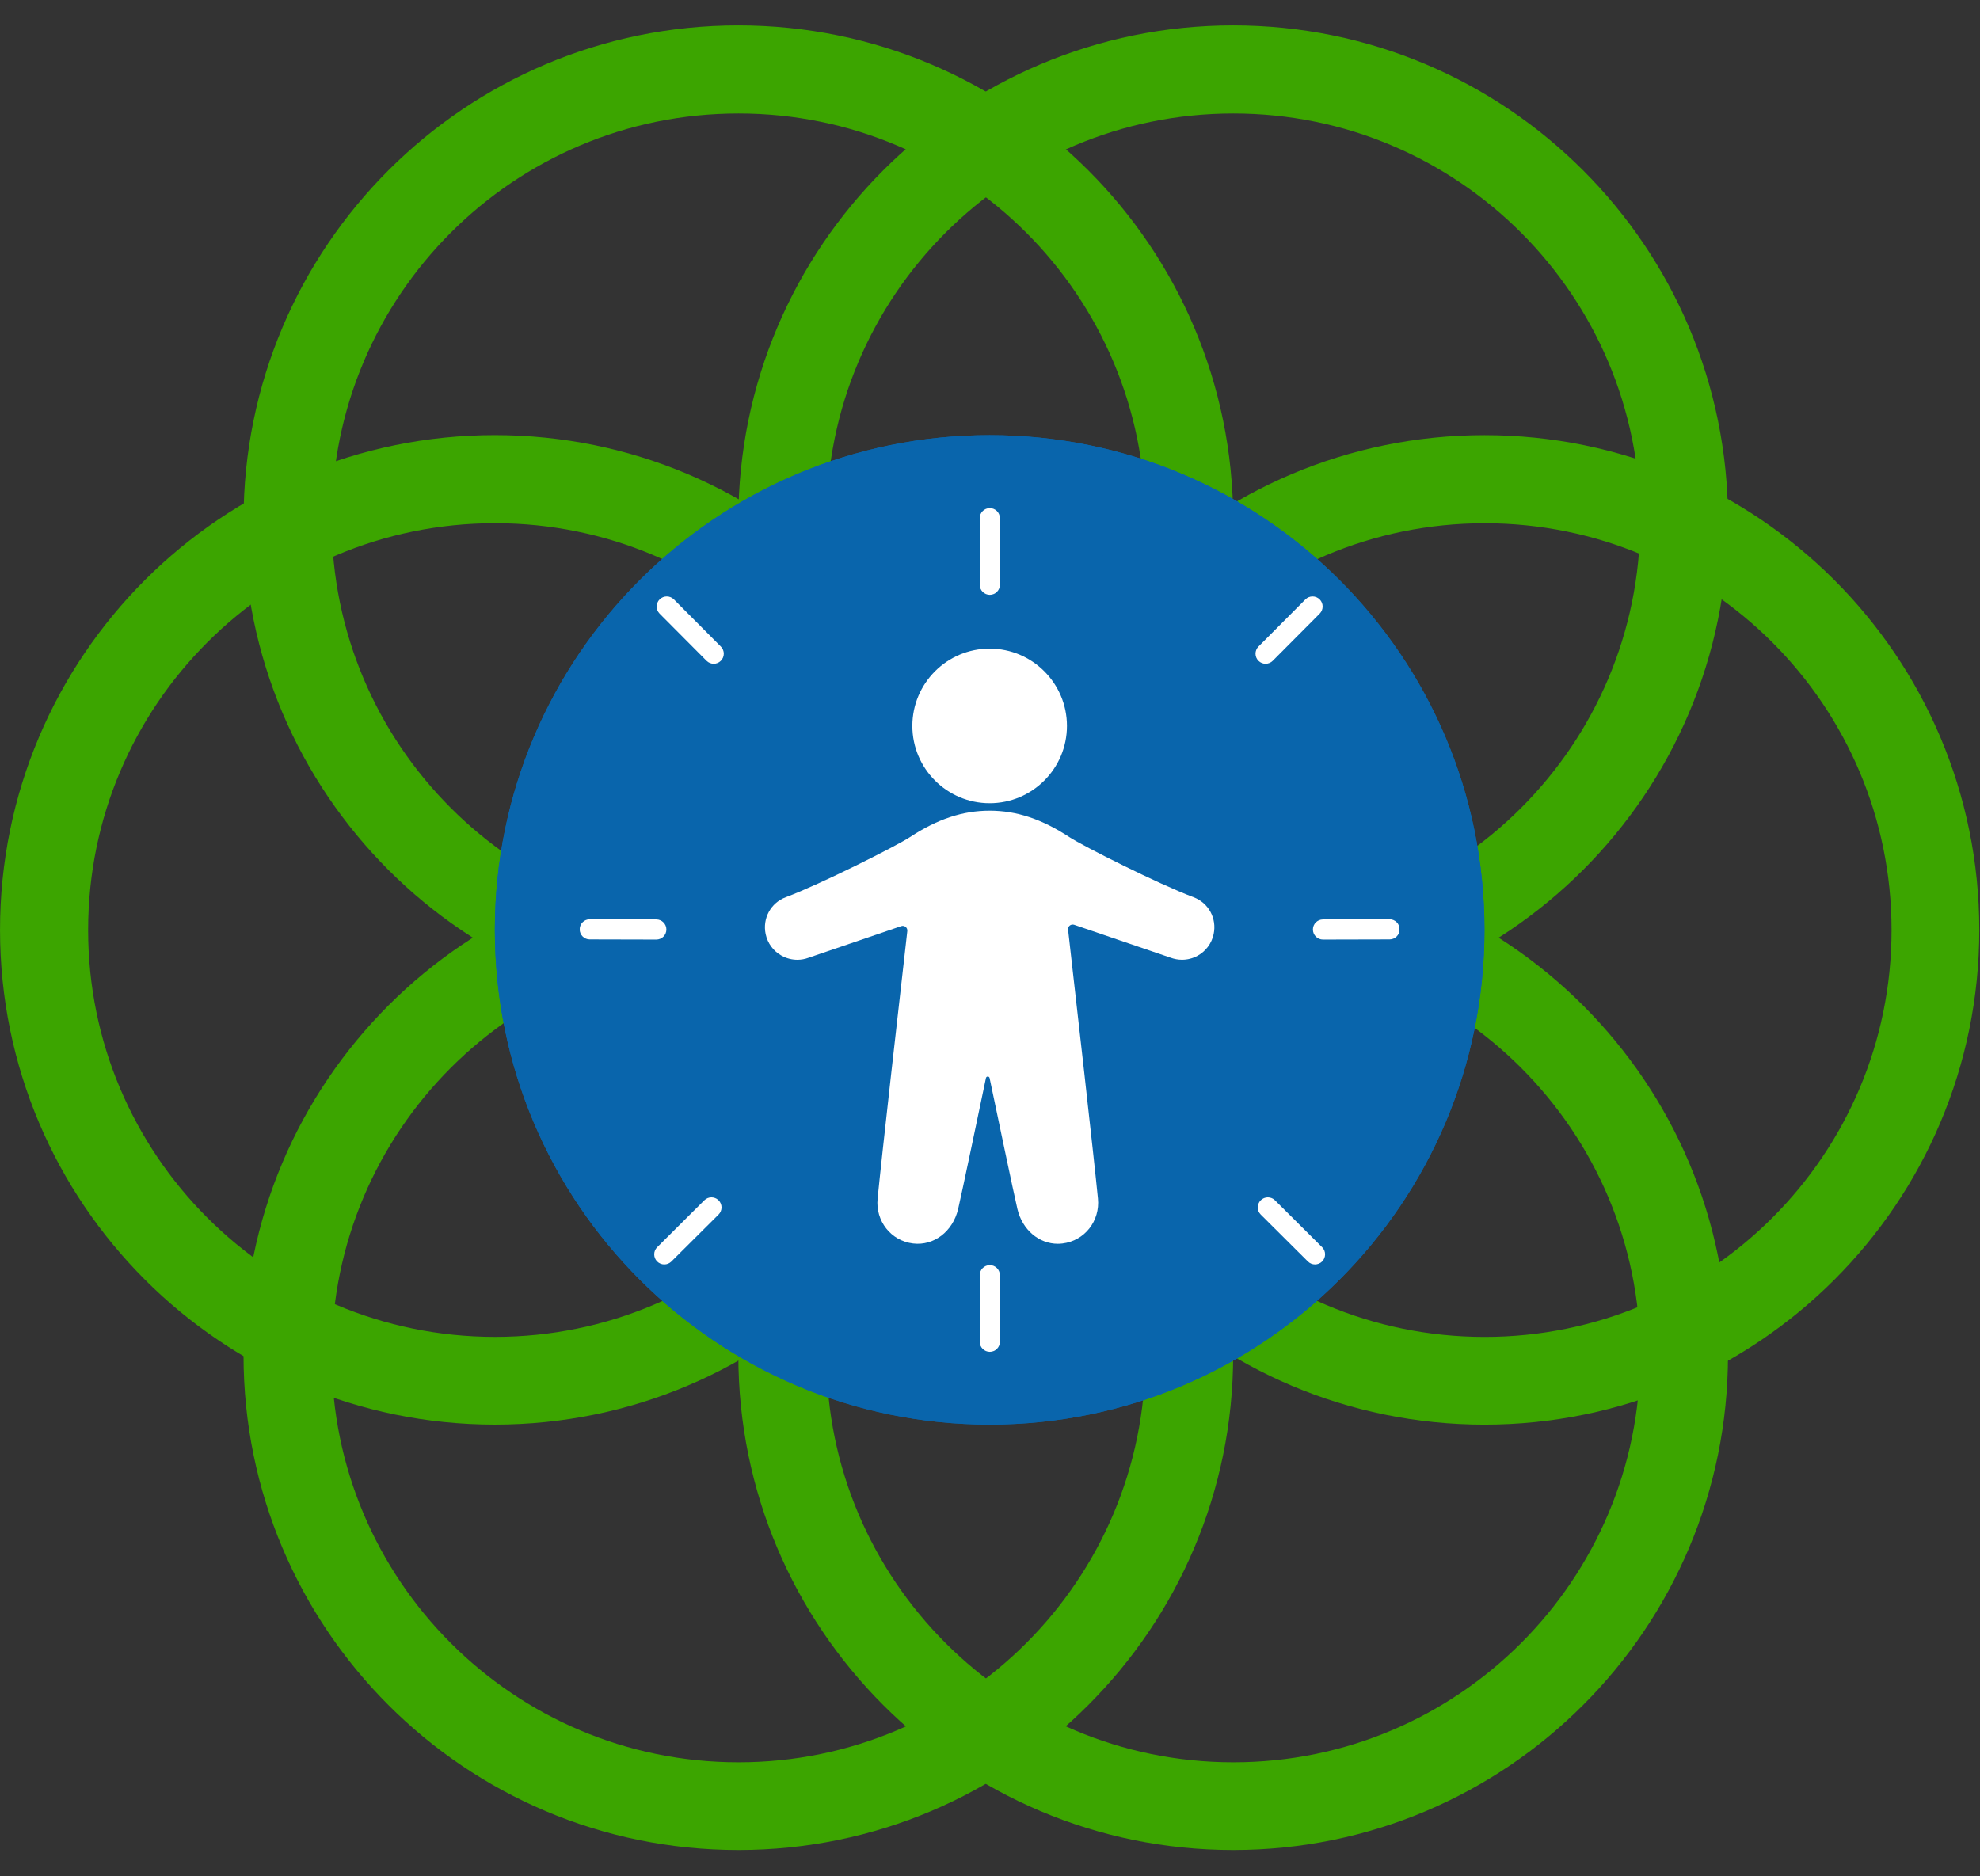 <svg xmlns="http://www.w3.org/2000/svg" xmlns:xlink="http://www.w3.org/1999/xlink" width="1910" zoomAndPan="magnify" viewBox="0 0 1432.5 1357.5" height="1810" preserveAspectRatio="xMidYMid meet" version="1.0"><rect x="0" y="0" width="1432.5" height="1357.5" fill="#333333" stroke="none"/><defs><clipPath id="9d1664dd4f"><path d="M 534.18 18.355 L 1250.168 18.355 L 1250.168 734.34 L 534.18 734.34 Z M 534.18 18.355 " clip-rule="nonzero"/></clipPath><clipPath id="0af7d35fb8"><path d="M 892.172 18.355 C 694.461 18.355 534.18 178.633 534.18 376.348 C 534.18 574.062 694.461 734.34 892.172 734.34 C 1089.887 734.34 1250.168 574.062 1250.168 376.348 C 1250.168 178.633 1089.887 18.355 892.172 18.355 Z M 892.172 18.355 " clip-rule="nonzero"/></clipPath><clipPath id="2c99b28c6d"><path d="M 176.188 18.355 L 892.172 18.355 L 892.172 734.34 L 176.188 734.34 Z M 176.188 18.355 " clip-rule="nonzero"/></clipPath><clipPath id="6f8176c8da"><path d="M 534.18 18.355 C 336.465 18.355 176.188 178.633 176.188 376.348 C 176.188 574.062 336.465 734.34 534.18 734.34 C 731.895 734.34 892.172 574.062 892.172 376.348 C 892.172 178.633 731.895 18.355 534.18 18.355 Z M 534.18 18.355 " clip-rule="nonzero"/></clipPath><clipPath id="b64d8521f7"><path d="M 0.016 314.832 L 716 314.832 L 716 1030.82 L 0.016 1030.82 Z M 0.016 314.832 " clip-rule="nonzero"/></clipPath><clipPath id="e05767d2b9"><path d="M 358.008 314.832 C 160.293 314.832 0.016 475.113 0.016 672.828 C 0.016 870.539 160.293 1030.82 358.008 1030.82 C 555.723 1030.82 716 870.539 716 672.828 C 716 475.113 555.723 314.832 358.008 314.832 Z M 358.008 314.832 " clip-rule="nonzero"/></clipPath><clipPath id="9f1babbdb1"><path d="M 716 314.859 L 1431.984 314.859 L 1431.984 1030.844 L 716 1030.844 Z M 716 314.859 " clip-rule="nonzero"/></clipPath><clipPath id="7ea4e57563"><path d="M 1073.992 314.859 C 876.277 314.859 716 475.137 716 672.852 C 716 870.566 876.277 1030.844 1073.992 1030.844 C 1271.707 1030.844 1431.984 870.566 1431.984 672.852 C 1431.984 475.137 1271.707 314.859 1073.992 314.859 Z M 1073.992 314.859 " clip-rule="nonzero"/></clipPath><clipPath id="315b49949b"><path d="M 176.188 622.66 L 892.172 622.66 L 892.172 1338.645 L 176.188 1338.645 Z M 176.188 622.66 " clip-rule="nonzero"/></clipPath><clipPath id="8682730652"><path d="M 534.18 622.66 C 336.465 622.66 176.188 782.938 176.188 980.652 C 176.188 1178.367 336.465 1338.645 534.18 1338.645 C 731.895 1338.645 892.172 1178.367 892.172 980.652 C 892.172 782.938 731.895 622.66 534.18 622.66 Z M 534.18 622.66 " clip-rule="nonzero"/></clipPath><clipPath id="bfe01e1ecc"><path d="M 534.18 622.66 L 1250.168 622.66 L 1250.168 1338.645 L 534.18 1338.645 Z M 534.18 622.66 " clip-rule="nonzero"/></clipPath><clipPath id="167ee7c8e9"><path d="M 892.172 622.66 C 694.461 622.66 534.18 782.938 534.18 980.652 C 534.18 1178.367 694.461 1338.645 892.172 1338.645 C 1089.887 1338.645 1250.168 1178.367 1250.168 980.652 C 1250.168 782.938 1089.887 622.66 892.172 622.66 Z M 892.172 622.66 " clip-rule="nonzero"/></clipPath><clipPath id="4cf8b46be8"><path d="M 358.02 314.859 L 1073.98 314.859 L 1073.98 1030.82 L 358.02 1030.82 Z M 358.02 314.859 " clip-rule="nonzero"/></clipPath><clipPath id="e3d0909d09"><path d="M 716 314.859 C 518.293 314.859 358.02 475.133 358.02 672.84 C 358.02 870.547 518.293 1030.82 716 1030.82 C 913.707 1030.82 1073.98 870.547 1073.98 672.84 C 1073.98 475.133 913.707 314.859 716 314.859 Z M 716 314.859 " clip-rule="nonzero"/></clipPath><clipPath id="cb1eb9d3f9"><path d="M 358.02 314.859 L 1073.969 314.859 L 1073.969 1030.809 L 358.02 1030.809 Z M 358.02 314.859 " clip-rule="nonzero"/></clipPath><clipPath id="95bdd1c6ea"><path d="M 715.996 314.859 C 518.289 314.859 358.02 475.129 358.02 672.832 C 358.02 870.539 518.289 1030.809 715.996 1030.809 C 913.699 1030.809 1073.969 870.539 1073.969 672.832 C 1073.969 475.129 913.699 314.859 715.996 314.859 Z M 715.996 314.859 " clip-rule="nonzero"/></clipPath><clipPath id="6a1b7ba2cf"><path d="M 949 665 L 1012.484 665 L 1012.484 680 L 949 680 Z M 949 665 " clip-rule="nonzero"/></clipPath><clipPath id="df97dde692"><path d="M 419.453 665 L 483 665 L 483 680 L 419.453 680 Z M 419.453 665 " clip-rule="nonzero"/></clipPath></defs><g clip-path="url(#9d1664dd4f)"><g clip-path="url(#0af7d35fb8)"><path stroke-linecap="butt" transform="matrix(0.75, 0, 0, 0.75, 534.18, 18.354)" fill="none" stroke-linejoin="miter" d="M 477.498 0.003 C 213.786 0.003 -0.001 213.784 -0.001 477.501 C -0.001 741.218 213.786 955 477.498 955 C 741.215 955 955.002 741.218 955.002 477.501 C 955.002 213.784 741.215 0.003 477.498 0.003 Z M 477.498 0.003 " stroke="#3ca500" stroke-width="170" stroke-opacity="1" stroke-miterlimit="4"/></g></g><g clip-path="url(#2c99b28c6d)"><g clip-path="url(#6f8176c8da)"><path stroke-linecap="butt" transform="matrix(0.75, 0, 0, 0.75, 176.187, 18.354)" fill="none" stroke-linejoin="miter" d="M 477.499 0.003 C 213.783 0.003 0.001 213.784 0.001 477.501 C 0.001 741.218 213.783 955 477.499 955 C 741.216 955 954.998 741.218 954.998 477.501 C 954.998 213.784 741.216 0.003 477.499 0.003 Z M 477.499 0.003 " stroke="#3ca500" stroke-width="170" stroke-opacity="1" stroke-miterlimit="4"/></g></g><g clip-path="url(#b64d8521f7)"><g clip-path="url(#e05767d2b9)"><path stroke-linecap="butt" transform="matrix(0.75, 0, 0, 0.75, 0.014, 314.834)" fill="none" stroke-linejoin="miter" d="M 477.501 -0.002 C 213.784 -0.002 0.002 213.785 0.002 477.502 C 0.002 741.214 213.784 955.001 477.501 955.001 C 741.218 955.001 955 741.214 955 477.502 C 955 213.785 741.218 -0.002 477.501 -0.002 Z M 477.501 -0.002 " stroke="#3ca500" stroke-width="170" stroke-opacity="1" stroke-miterlimit="4"/></g></g><g clip-path="url(#9f1babbdb1)"><g clip-path="url(#7ea4e57563)"><path stroke-linecap="butt" transform="matrix(0.75, 0, 0, 0.75, 716, 314.858)" fill="none" stroke-linejoin="miter" d="M 477.499 0.002 C 213.782 0.002 -0 213.784 -0 477.501 C -0 741.218 213.782 955 477.499 955 C 741.216 955 955.003 741.218 955.003 477.501 C 955.003 213.784 741.216 0.002 477.499 0.002 Z M 477.499 0.002 " stroke="#3ca500" stroke-width="170" stroke-opacity="1" stroke-miterlimit="4"/></g></g><g clip-path="url(#315b49949b)"><g clip-path="url(#8682730652)"><path stroke-linecap="butt" transform="matrix(0.75, 0, 0, 0.75, 176.187, 622.66)" fill="none" stroke-linejoin="miter" d="M 477.499 0 C 213.783 0 0.001 213.782 0.001 477.499 C 0.001 741.216 213.783 954.998 477.499 954.998 C 741.216 954.998 954.998 741.216 954.998 477.499 C 954.998 213.782 741.216 0 477.499 0 Z M 477.499 0 " stroke="#3ca500" stroke-width="170" stroke-opacity="1" stroke-miterlimit="4"/></g></g><g clip-path="url(#bfe01e1ecc)"><g clip-path="url(#167ee7c8e9)"><path stroke-linecap="butt" transform="matrix(0.75, 0, 0, 0.75, 534.18, 622.66)" fill="none" stroke-linejoin="miter" d="M 477.498 0 C 213.786 0 -0.001 213.782 -0.001 477.499 C -0.001 741.216 213.786 954.998 477.498 954.998 C 741.215 954.998 955.002 741.216 955.002 477.499 C 955.002 213.782 741.215 0 477.498 0 Z M 477.498 0 " stroke="#3ca500" stroke-width="170" stroke-opacity="1" stroke-miterlimit="4"/></g></g><g clip-path="url(#4cf8b46be8)"><g clip-path="url(#e3d0909d09)"><path fill="#0965ac" d="M 358.02 314.859 L 1073.98 314.859 L 1073.98 1030.82 L 358.02 1030.82 Z M 358.02 314.859 " fill-opacity="1" fill-rule="nonzero"/></g></g><g clip-path="url(#cb1eb9d3f9)"><g clip-path="url(#95bdd1c6ea)"><path stroke-linecap="butt" transform="matrix(0.75, 0, 0, 0.75, 358.019, 314.858)" fill="none" stroke-linejoin="miter" d="M 477.479 0.002 C 213.772 0.002 0.001 213.774 0.001 477.475 C 0.001 741.182 213.772 954.953 477.479 954.953 C 741.18 954.953 954.951 741.182 954.951 477.475 C 954.951 213.774 741.18 0.002 477.479 0.002 Z M 477.479 0.002 " stroke="#0965ac" stroke-width="200" stroke-opacity="1" stroke-miterlimit="4"/></g></g><path fill="#ffffff" d="M 715.996 469.328 C 685.156 469.328 660.07 494.414 660.07 525.254 C 660.07 556.113 685.156 581.195 715.996 581.195 C 746.836 581.195 771.922 556.113 771.922 525.254 C 771.922 494.414 746.836 469.328 715.996 469.328 " fill-opacity="1" fill-rule="nonzero"/><path fill="#ffffff" d="M 863.492 649.199 C 838.406 639.801 783.469 612.168 773.648 605.711 C 753.805 592.668 735.48 586.59 715.996 586.59 C 696.512 586.59 678.188 592.668 658.344 605.711 C 648.527 612.168 593.59 639.801 568.504 649.199 C 557.66 653.262 551.527 664.484 553.938 675.879 C 555.344 682.566 559.578 688.281 565.559 691.566 C 569.09 693.504 573.004 694.473 576.879 694.473 C 579.594 694.473 582.289 693.996 584.852 693.047 L 652 670.125 C 654.336 669.328 656.691 671.207 656.426 673.66 C 650.898 722.062 637.855 837.293 634.93 867.242 C 633.316 883.555 644.613 897.852 660.621 899.77 C 675.645 901.574 689.316 891.109 693.172 874.914 C 695.621 864.656 708.988 800.699 713.32 780.039 C 713.625 778.598 715.656 778.598 715.957 780.039 C 720.27 800.699 733.656 864.641 736.105 874.914 C 739.676 889.895 751.66 899.98 765.312 899.98 C 766.414 899.98 767.516 899.902 768.656 899.77 C 784.664 897.852 795.945 883.555 794.348 867.242 C 791.406 837.086 778.188 720.488 772.738 672.691 C 772.453 670.238 774.828 668.359 777.164 669.156 L 846.934 692.973 C 849.609 693.957 852.383 694.453 855.172 694.453 C 859.066 694.453 862.941 693.484 866.434 691.566 C 872.414 688.281 876.652 682.566 878.055 675.879 C 880.469 664.484 874.336 653.262 863.492 649.199 " fill-opacity="1" fill-rule="nonzero"/><path fill="#ffffff" d="M 716.109 430.398 C 712.086 430.398 708.82 427.133 708.82 423.105 L 708.82 374.949 C 708.82 370.922 712.086 367.656 716.109 367.656 C 720.137 367.656 723.402 370.922 723.402 374.949 L 723.402 423.105 C 723.402 427.133 720.137 430.398 716.109 430.398 " fill-opacity="1" fill-rule="nonzero"/><path fill="#ffffff" d="M 716.109 978.141 C 712.086 978.141 708.82 974.895 708.82 970.848 L 708.82 922.711 C 708.82 918.684 712.086 915.418 716.109 915.418 C 720.137 915.418 723.402 918.684 723.402 922.711 L 723.402 970.848 C 723.402 974.895 720.137 978.141 716.109 978.141 " fill-opacity="1" fill-rule="nonzero"/><path fill="#ffffff" d="M 915.637 480.285 C 913.777 480.285 911.914 479.582 910.492 478.156 C 907.641 475.328 907.641 470.695 910.473 467.848 L 944.445 433.723 C 947.273 430.875 951.906 430.855 954.758 433.703 C 957.605 436.531 957.625 441.164 954.773 444.016 L 920.82 478.141 C 919.398 479.562 917.516 480.285 915.637 480.285 " fill-opacity="1" fill-rule="nonzero"/><path fill="#ffffff" d="M 951.395 914.926 C 949.535 914.926 947.672 914.223 946.25 912.797 L 912.125 878.824 C 909.273 875.996 909.258 871.379 912.105 868.512 C 914.934 865.664 919.547 865.664 922.418 868.492 L 956.539 902.465 C 959.391 905.297 959.391 909.91 956.559 912.777 C 955.137 914.203 953.254 914.926 951.395 914.926 " fill-opacity="1" fill-rule="nonzero"/><g clip-path="url(#6a1b7ba2cf)"><path fill="#ffffff" d="M 957.168 679.848 C 953.141 679.848 949.875 676.602 949.875 672.574 C 949.855 668.551 953.121 665.285 957.148 665.266 L 1005.309 665.152 C 1005.309 665.152 1005.309 665.152 1005.324 665.152 C 1009.332 665.152 1012.598 668.418 1012.617 672.426 C 1012.617 676.449 1009.371 679.734 1005.344 679.734 L 957.188 679.848 C 957.168 679.848 957.168 679.848 957.168 679.848 " fill-opacity="1" fill-rule="nonzero"/></g><path fill="#ffffff" d="M 516.355 480.285 C 514.477 480.285 512.598 479.562 511.172 478.141 L 477.219 444.016 C 474.371 441.164 474.391 436.531 477.238 433.703 C 480.105 430.855 484.719 430.875 487.566 433.723 L 521.523 467.848 C 524.371 470.695 524.352 475.328 521.504 478.156 C 520.078 479.582 518.219 480.285 516.355 480.285 " fill-opacity="1" fill-rule="nonzero"/><path fill="#ffffff" d="M 480.598 914.926 C 478.738 914.926 476.859 914.203 475.434 912.777 C 472.586 909.91 472.605 905.297 475.453 902.465 L 509.578 868.492 C 512.445 865.664 517.039 865.664 519.891 868.512 C 522.738 871.379 522.719 875.996 519.871 878.824 L 485.746 912.797 C 484.32 914.223 482.461 914.926 480.598 914.926 " fill-opacity="1" fill-rule="nonzero"/><g clip-path="url(#df97dde692)"><path fill="#ffffff" d="M 474.824 679.848 C 474.824 679.848 474.824 679.848 474.809 679.848 L 426.648 679.734 C 422.641 679.734 419.375 676.449 419.395 672.426 C 419.395 668.418 422.66 665.152 426.688 665.152 L 474.844 665.266 C 478.871 665.285 482.137 668.551 482.117 672.574 C 482.117 676.602 478.852 679.848 474.824 679.848 " fill-opacity="1" fill-rule="nonzero"/></g></svg>